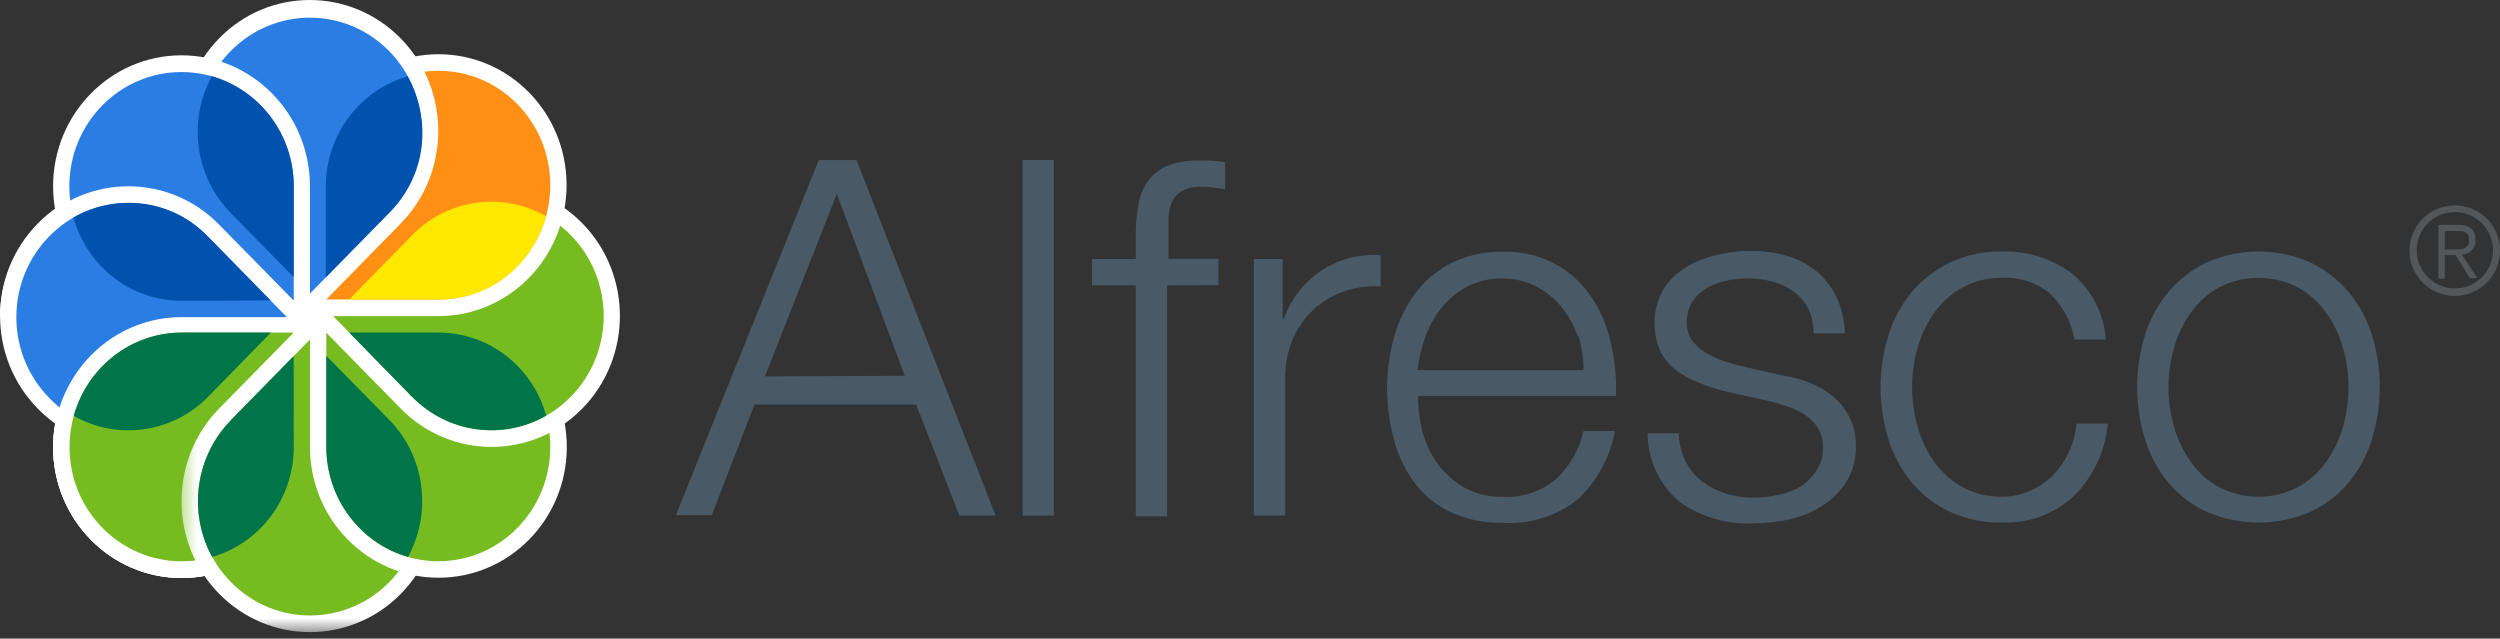 <svg width="184" height="47" viewBox="0 0 184 47" fill="none" xmlns="http://www.w3.org/2000/svg">
<rect x="0" y="0" width="184" height="47" fill="#333333" stroke="none"/>
<g clip-path="url(#clip0)">
<path d="M184 18.51C183.988 19.166 183.783 19.805 183.409 20.345C183.036 20.884 182.511 21.302 181.901 21.544C181.291 21.787 180.623 21.844 179.981 21.708C179.338 21.572 178.751 21.249 178.291 20.78C177.832 20.311 177.522 19.717 177.399 19.072C177.277 18.427 177.347 17.76 177.603 17.155C177.858 16.55 178.286 16.035 178.834 15.672C179.381 15.31 180.024 15.118 180.68 15.12C181.122 15.118 181.561 15.206 181.969 15.377C182.377 15.547 182.746 15.798 183.056 16.114C183.365 16.43 183.608 16.805 183.771 17.216C183.933 17.628 184.011 18.068 184 18.51ZM177.87 18.51C177.888 19.062 178.068 19.597 178.387 20.047C178.707 20.497 179.153 20.843 179.668 21.042C180.183 21.241 180.746 21.283 181.285 21.164C181.824 21.045 182.316 20.769 182.7 20.372C183.084 19.974 183.342 19.473 183.442 18.93C183.542 18.387 183.48 17.826 183.263 17.318C183.047 16.81 182.685 16.377 182.224 16.073C181.763 15.769 181.222 15.608 180.67 15.61C180.294 15.61 179.921 15.685 179.575 15.832C179.229 15.979 178.915 16.195 178.654 16.465C178.393 16.736 178.188 17.056 178.054 17.408C177.919 17.759 177.857 18.134 177.87 18.51ZM179.94 20.51H179.47V16.55H180.94C181.81 16.55 182.19 16.94 182.19 17.64C182.203 17.779 182.186 17.919 182.141 18.05C182.097 18.182 182.025 18.303 181.931 18.406C181.837 18.509 181.722 18.59 181.595 18.646C181.467 18.702 181.329 18.731 181.19 18.73L182.33 20.47H181.78L180.74 18.78H179.94V20.51ZM180.57 18.36C181.15 18.36 181.72 18.36 181.72 17.68C181.72 17 181.27 17 180.81 17H179.94V18.36H180.57Z" fill="#53575A"/>
<path d="M63.04 11.78L73.28 37.95H70.61L67.43 29.78H55.53L52.39 37.91H49.75L60.26 11.78H63.04ZM66.59 27.66L61.59 14.27L56.3 27.7L66.59 27.66Z" fill="#495965"/>
<path d="M77.56 11.78V37.95H75.26V11.78H77.56Z" fill="#495965"/>
<path d="M85.9 21V38H83.59V21H80.37V19.06H83.59V17.34C83.584 16.592 83.647 15.846 83.78 15.11C83.88 14.48 84.115 13.88 84.47 13.35C84.829 12.853 85.317 12.462 85.88 12.22C86.607 11.928 87.387 11.792 88.17 11.82C88.51 11.82 88.83 11.82 89.17 11.82L90.17 11.93V13.93L89.29 13.8C89.022 13.763 88.751 13.747 88.48 13.75C87.977 13.719 87.474 13.819 87.02 14.04C86.694 14.219 86.432 14.495 86.27 14.83C86.102 15.191 86.01 15.582 86 15.98C86 16.42 86 16.89 86 17.41V19.05H89.68V20.99L85.9 21Z" fill="#495965"/>
<path d="M94.41 19.06V23.49H94.48C94.991 22.047 95.947 20.804 97.21 19.94C98.512 19.078 100.062 18.67 101.62 18.78V21.08C100.648 21.02 99.674 21.163 98.76 21.5C97.934 21.811 97.181 22.29 96.551 22.909C95.921 23.527 95.427 24.27 95.1 25.09C94.753 25.968 94.58 26.906 94.59 27.85V37.95H92.28V19.06H94.41Z" fill="#495965"/>
<path d="M104.68 31.71C104.895 32.57 105.272 33.381 105.79 34.1C106.309 34.814 106.969 35.413 107.73 35.86C108.589 36.344 109.564 36.586 110.55 36.56C112.004 36.657 113.439 36.184 114.55 35.24C115.549 34.289 116.245 33.065 116.55 31.72H118.86C118.51 33.627 117.569 35.377 116.17 36.72C114.604 37.978 112.625 38.606 110.62 38.48C109.29 38.514 107.97 38.244 106.76 37.69C105.712 37.2 104.801 36.458 104.11 35.53C103.403 34.578 102.887 33.498 102.59 32.35C102.253 31.101 102.085 29.813 102.09 28.52C102.091 27.283 102.259 26.052 102.59 24.86C102.897 23.709 103.412 22.625 104.11 21.66C104.806 20.708 105.713 19.931 106.76 19.39C107.957 18.793 109.282 18.497 110.62 18.53C111.897 18.483 113.164 18.764 114.302 19.345C115.439 19.926 116.41 20.788 117.12 21.85C117.811 22.882 118.3 24.036 118.56 25.25C118.858 26.527 118.983 27.839 118.93 29.15H104.37C104.366 30.013 104.47 30.873 104.68 31.71ZM116.1 24.71C115.829 23.934 115.426 23.21 114.91 22.57C114.393 21.951 113.757 21.441 113.04 21.07C112.269 20.68 111.414 20.485 110.55 20.5C109.676 20.482 108.811 20.678 108.03 21.07C107.31 21.436 106.673 21.946 106.16 22.57C105.634 23.218 105.219 23.947 104.93 24.73C104.632 25.54 104.43 26.383 104.33 27.24H116.55C116.551 26.364 116.413 25.493 116.14 24.66L116.1 24.71Z" fill="#495965"/>
<path d="M133.12 22.78C132.862 22.271 132.493 21.827 132.04 21.48C131.572 21.134 131.043 20.879 130.48 20.73C129.87 20.566 129.241 20.485 128.61 20.49C128.089 20.493 127.569 20.55 127.06 20.66C126.55 20.762 126.059 20.947 125.61 21.21C125.182 21.454 124.818 21.797 124.55 22.21C124.269 22.673 124.13 23.209 124.15 23.75C124.137 24.212 124.27 24.667 124.53 25.05C124.805 25.41 125.144 25.715 125.53 25.95C125.934 26.196 126.363 26.397 126.81 26.55C127.233 26.699 127.664 26.826 128.1 26.93L131.17 27.63C131.855 27.727 132.527 27.905 133.17 28.16C133.792 28.401 134.372 28.739 134.89 29.16C135.399 29.579 135.815 30.1 136.11 30.69C136.444 31.36 136.609 32.102 136.59 32.85C136.62 33.773 136.377 34.685 135.89 35.47C135.437 36.18 134.832 36.781 134.12 37.23C133.373 37.7 132.551 38.038 131.69 38.23C130.809 38.419 129.911 38.516 129.01 38.52C127.087 38.609 125.19 38.053 123.62 36.94C122.885 36.319 122.293 35.546 121.885 34.674C121.478 33.802 121.265 32.852 121.26 31.89H123.56C123.564 32.569 123.718 33.239 124.012 33.851C124.306 34.463 124.732 35.002 125.26 35.43C126.378 36.246 127.737 36.664 129.12 36.62C129.705 36.614 130.288 36.55 130.86 36.43C131.446 36.312 132.009 36.103 132.53 35.81C132.993 35.503 133.385 35.101 133.68 34.63C134.02 34.145 134.192 33.562 134.17 32.97C134.188 32.478 134.071 31.99 133.83 31.56C133.598 31.159 133.276 30.816 132.89 30.56C132.477 30.29 132.029 30.074 131.56 29.92C131.06 29.75 130.56 29.6 130.04 29.48L127.04 28.82C126.331 28.643 125.636 28.416 124.96 28.14C124.359 27.909 123.796 27.588 123.29 27.19C122.82 26.816 122.441 26.341 122.18 25.8C121.875 25.085 121.737 24.31 121.777 23.533C121.817 22.757 122.033 22 122.41 21.32C122.832 20.649 123.404 20.084 124.08 19.67C124.79 19.246 125.563 18.939 126.37 18.76C127.189 18.562 128.028 18.462 128.87 18.46C129.77 18.455 130.666 18.58 131.53 18.83C132.318 19.06 133.052 19.444 133.69 19.96C134.314 20.484 134.819 21.135 135.17 21.87C135.553 22.71 135.764 23.617 135.79 24.54H133.48C133.482 23.935 133.359 23.336 133.12 22.78Z" fill="#495965"/>
<path d="M150.94 21.66C149.945 20.807 148.658 20.373 147.35 20.45C146.342 20.431 145.347 20.672 144.46 21.15C143.643 21.599 142.936 22.224 142.39 22.98C141.827 23.76 141.407 24.633 141.15 25.56C140.59 27.483 140.59 29.526 141.15 31.45C141.412 32.375 141.831 33.248 142.39 34.03C142.936 34.786 143.643 35.411 144.46 35.86C145.347 36.338 146.342 36.579 147.35 36.56C148.038 36.561 148.718 36.421 149.35 36.15C149.977 35.887 150.55 35.511 151.04 35.04C152.066 33.999 152.698 32.635 152.83 31.18H155.14C154.949 33.208 154.054 35.104 152.61 36.54C151.173 37.847 149.281 38.536 147.34 38.46C146.023 38.487 144.718 38.217 143.52 37.67C142.439 37.174 141.483 36.443 140.72 35.53C139.944 34.596 139.36 33.519 139 32.36C138.213 29.847 138.213 27.153 139 24.64C139.362 23.485 139.946 22.411 140.72 21.48C141.488 20.568 142.443 19.832 143.52 19.32C144.715 18.761 146.021 18.484 147.34 18.51C149.186 18.453 150.996 19.021 152.48 20.12C153.208 20.718 153.807 21.458 154.238 22.296C154.67 23.133 154.926 24.05 154.99 24.99H152.68C152.449 23.73 151.843 22.569 150.94 21.66Z" fill="#495965"/>
<path d="M170.05 19.32C171.125 19.834 172.079 20.571 172.85 21.48C173.62 22.414 174.204 23.486 174.57 24.64C175.343 27.155 175.343 29.845 174.57 32.36C174.206 33.518 173.622 34.594 172.85 35.53C172.084 36.439 171.128 37.17 170.05 37.67C168.842 38.191 167.54 38.461 166.225 38.461C164.909 38.461 163.608 38.191 162.4 37.67C161.321 37.17 160.366 36.439 159.6 35.53C158.824 34.596 158.24 33.519 157.88 32.36C157.093 29.847 157.093 27.153 157.88 24.64C158.242 23.485 158.826 22.411 159.6 21.48C160.37 20.571 161.325 19.834 162.4 19.32C163.604 18.786 164.907 18.51 166.225 18.51C167.542 18.51 168.845 18.786 170.05 19.32ZM163.33 21.15C162.514 21.596 161.809 22.222 161.27 22.98C160.704 23.759 160.281 24.633 160.02 25.56C159.46 27.483 159.46 29.527 160.02 31.45C160.285 32.376 160.708 33.248 161.27 34.03C161.809 34.788 162.514 35.414 163.33 35.86C164.226 36.32 165.218 36.56 166.225 36.56C167.232 36.56 168.224 36.32 169.12 35.86C169.932 35.408 170.635 34.783 171.18 34.03C171.742 33.248 172.165 32.376 172.43 31.45C172.99 29.527 172.99 27.483 172.43 25.56C172.169 24.633 171.746 23.759 171.18 22.98C170.635 22.227 169.932 21.602 169.12 21.15C168.224 20.69 167.232 20.451 166.225 20.451C165.218 20.451 164.226 20.69 163.33 21.15Z" fill="#495965"/>
<path fill-rule="evenodd" clip-rule="evenodd" d="M22.816 23.273L16.382 16.705L16.148 16.466C12.46 12.692 6.451 12.692 2.78 16.451C-0.92 20.208 -0.92 26.316 2.78 30.074C6.451 33.844 12.444 33.844 16.131 30.074L22.816 23.273Z" fill="white"/>
<path fill-rule="evenodd" clip-rule="evenodd" d="M22.813 23.264V32.54L22.827 32.883C22.827 38.201 18.59 42.54 13.367 42.54C8.145 42.54 3.908 38.228 3.908 32.909C3.908 27.584 8.16 23.264 13.367 23.264H22.813Z" fill="white"/>
<path fill-rule="evenodd" clip-rule="evenodd" d="M22.813 23.264V32.54L22.827 32.883C22.827 38.201 18.59 42.54 13.367 42.54C8.145 42.54 3.908 38.228 3.908 32.909C3.908 27.584 8.16 23.264 13.367 23.264H22.813Z" fill="white"/>
<path fill-rule="evenodd" clip-rule="evenodd" d="M22.813 23.264V32.54L22.827 32.883C22.827 38.201 18.59 42.54 13.367 42.54C8.145 42.54 3.908 38.228 3.908 32.909C3.908 32.316 3.971 31.741 4.067 31.189C7.753 33.805 12.851 33.434 16.129 30.078L22.813 23.272V23.264Z" fill="white"/>
<path fill-rule="evenodd" clip-rule="evenodd" d="M13.368 24.48C8.817 24.48 5.118 28.253 5.118 32.909C5.118 37.548 8.817 41.313 13.368 41.313C17.934 41.313 21.621 37.548 21.621 32.909V32.543V24.48H13.386H13.368Z" fill="#76BC21"/>
<mask id="mask0" mask-type="alpha" maskUnits="userSpaceOnUse" x="13" y="23" width="20" height="24">
<path d="M13.362 46.523H32.266V23.264H13.362V46.523Z" fill="white"/>
</mask>
<g mask="url(#mask0)">
<path fill-rule="evenodd" clip-rule="evenodd" d="M22.811 23.264L29.24 29.82L29.504 30.059C33.178 33.828 33.195 39.944 29.504 43.703C25.806 47.463 19.827 47.463 16.127 43.703C12.44 39.944 12.44 33.835 16.127 30.068L22.811 23.264Z" fill="white"/>
</g>
<path fill-rule="evenodd" clip-rule="evenodd" d="M16.99 30.934C13.76 34.219 13.76 39.558 16.99 42.834C20.204 46.121 25.433 46.121 28.661 42.834C31.876 39.558 31.876 34.219 28.661 30.934L28.392 30.688L22.812 24.991L16.99 30.922V30.934Z" fill="#76BC21"/>
<path fill-rule="evenodd" clip-rule="evenodd" d="M22.814 23.262H31.925L32.255 23.246C37.481 23.246 41.716 27.564 41.716 32.89C41.716 38.218 37.494 42.52 32.272 42.52C27.048 42.52 22.814 38.212 22.814 32.89V23.262Z" fill="white"/>
<path fill-rule="evenodd" clip-rule="evenodd" d="M24.017 32.891C24.017 37.54 27.703 41.306 32.269 41.306C36.815 41.306 40.502 37.54 40.502 32.891C40.502 28.235 36.815 24.48 32.269 24.48H31.923H24.017V32.869V32.891Z" fill="#76BC21"/>
<path fill-rule="evenodd" clip-rule="evenodd" d="M22.814 23.264L29.243 16.697L29.492 16.451C33.181 12.693 39.171 12.676 42.858 16.433C46.547 20.201 46.547 26.301 42.858 30.068C39.171 33.835 33.181 33.835 29.492 30.068L22.814 23.264Z" fill="white"/>
<path fill-rule="evenodd" clip-rule="evenodd" d="M30.354 29.199C33.556 32.494 38.779 32.494 42.01 29.199C45.241 25.919 45.241 20.596 42.01 17.308C38.779 14.023 33.556 14.023 30.354 17.308L30.089 17.563L24.52 23.266L30.324 29.193L30.354 29.199Z" fill="#76BC21"/>
<path fill-rule="evenodd" clip-rule="evenodd" d="M22.814 23.265V13.98V13.634C22.814 8.319 27.031 3.992 32.272 3.992C37.481 3.992 41.7 8.291 41.7 13.619C41.7 18.945 37.481 23.265 32.272 23.265H22.814Z" fill="white"/>
<path fill-rule="evenodd" clip-rule="evenodd" d="M32.269 22.042C36.815 22.042 40.501 18.275 40.501 13.621C40.501 8.985 36.815 5.21 32.269 5.21C27.703 5.21 24.001 8.985 24.001 13.621L24.018 13.981V22.042H32.221H32.269Z" fill="#FF9015"/>
<path fill-rule="evenodd" clip-rule="evenodd" d="M22.812 23.265L16.378 16.698L16.127 16.467C12.44 12.694 12.44 6.581 16.127 2.824C19.798 -0.941 25.791 -0.941 29.49 2.824C33.178 6.581 33.178 12.694 29.49 16.452L22.812 23.265Z" fill="white"/>
<path fill-rule="evenodd" clip-rule="evenodd" d="M28.642 15.667C31.856 12.38 31.856 7.047 28.642 3.763C25.414 0.48 20.203 0.48 16.973 3.763C13.741 7.047 13.741 12.38 16.973 15.667L17.209 15.92L22.81 21.607L28.624 15.682L28.642 15.667Z" fill="#2A7DE2"/>
<path fill-rule="evenodd" clip-rule="evenodd" d="M22.813 23.342H13.711L13.367 23.352C8.16 23.352 3.908 19.032 3.908 13.709C3.908 8.39 8.145 4.071 13.351 4.071C18.575 4.071 22.813 8.39 22.813 13.712V23.342Z" fill="white"/>
<path fill-rule="evenodd" clip-rule="evenodd" d="M21.619 13.714C21.619 9.065 17.933 5.303 13.352 5.303C8.805 5.303 5.103 9.065 5.103 13.707C5.103 18.355 8.805 22.13 13.352 22.13L13.711 22.12H21.619V13.732V13.714Z" fill="#2A7DE2"/>
<path fill-rule="evenodd" clip-rule="evenodd" d="M22.812 23.342L0 23.352C0 20.888 0.909 18.418 2.776 16.53C6.447 12.771 12.44 12.771 16.127 16.53L22.812 23.342Z" fill="white"/>
<path fill-rule="evenodd" clip-rule="evenodd" d="M15.28 17.392L21.115 23.341H13.366C9.179 23.341 5.616 26.124 4.38 29.992C4.127 29.769 3.86 29.543 3.627 29.289C0.395 26.002 0.395 20.687 3.627 17.392C6.824 14.111 12.065 14.111 15.28 17.392Z" fill="#2A7DE2"/>
<path fill-rule="evenodd" clip-rule="evenodd" d="M15.298 17.403L19.915 22.115L13.347 22.135C9.567 22.135 6.378 19.545 5.411 16.009C8.547 14.216 12.654 14.646 15.283 17.396L15.298 17.403Z" fill="#0052AE"/>
<path fill-rule="evenodd" clip-rule="evenodd" d="M21.619 13.733L21.612 20.397L16.976 15.67C14.306 12.942 13.836 8.815 15.594 5.616C19.06 6.606 21.619 9.855 21.619 13.714V13.733Z" fill="#0052AE"/>
<path fill-rule="evenodd" clip-rule="evenodd" d="M23.98 20.408V13.723C23.98 9.87 26.536 6.617 30.005 5.618C31.762 8.825 31.431 12.846 28.676 15.626L23.98 20.408Z" fill="#0052AE"/>
<path fill-rule="evenodd" clip-rule="evenodd" d="M25.702 22.045L30.335 17.309C33.003 14.584 37.054 14.122 40.193 15.912C39.203 19.446 36.179 21.985 32.458 22.048L25.702 22.045Z" fill="#FFE800"/>
<path fill-rule="evenodd" clip-rule="evenodd" d="M25.702 24.477H32.259C36.039 24.477 39.224 27.051 40.198 30.594C37.043 32.393 32.993 31.921 30.313 29.196L25.702 24.477Z" fill="#00754A"/>
<path fill-rule="evenodd" clip-rule="evenodd" d="M24.017 32.846V26.192L28.661 30.913C31.331 33.646 31.783 37.792 30.027 40.99C26.559 39.997 24.017 36.734 24.017 32.877V32.846Z" fill="#00754A"/>
<path fill-rule="evenodd" clip-rule="evenodd" d="M16.996 30.918L21.612 26.21L21.622 32.898C21.622 36.753 19.083 39.993 15.615 40.992C13.859 37.788 14.329 33.651 16.996 30.931V30.918Z" fill="#00754A"/>
<path fill-rule="evenodd" clip-rule="evenodd" d="M13.413 24.477H19.94L15.311 29.205C12.647 31.926 8.563 32.397 5.429 30.607C6.415 27.061 9.603 24.477 13.385 24.477H13.413Z" fill="#00754A"/>
</g>
<defs>
<clipPath id="clip0">
<rect width="184" height="46.98" fill="white"/>
</clipPath>
</defs>
</svg>
